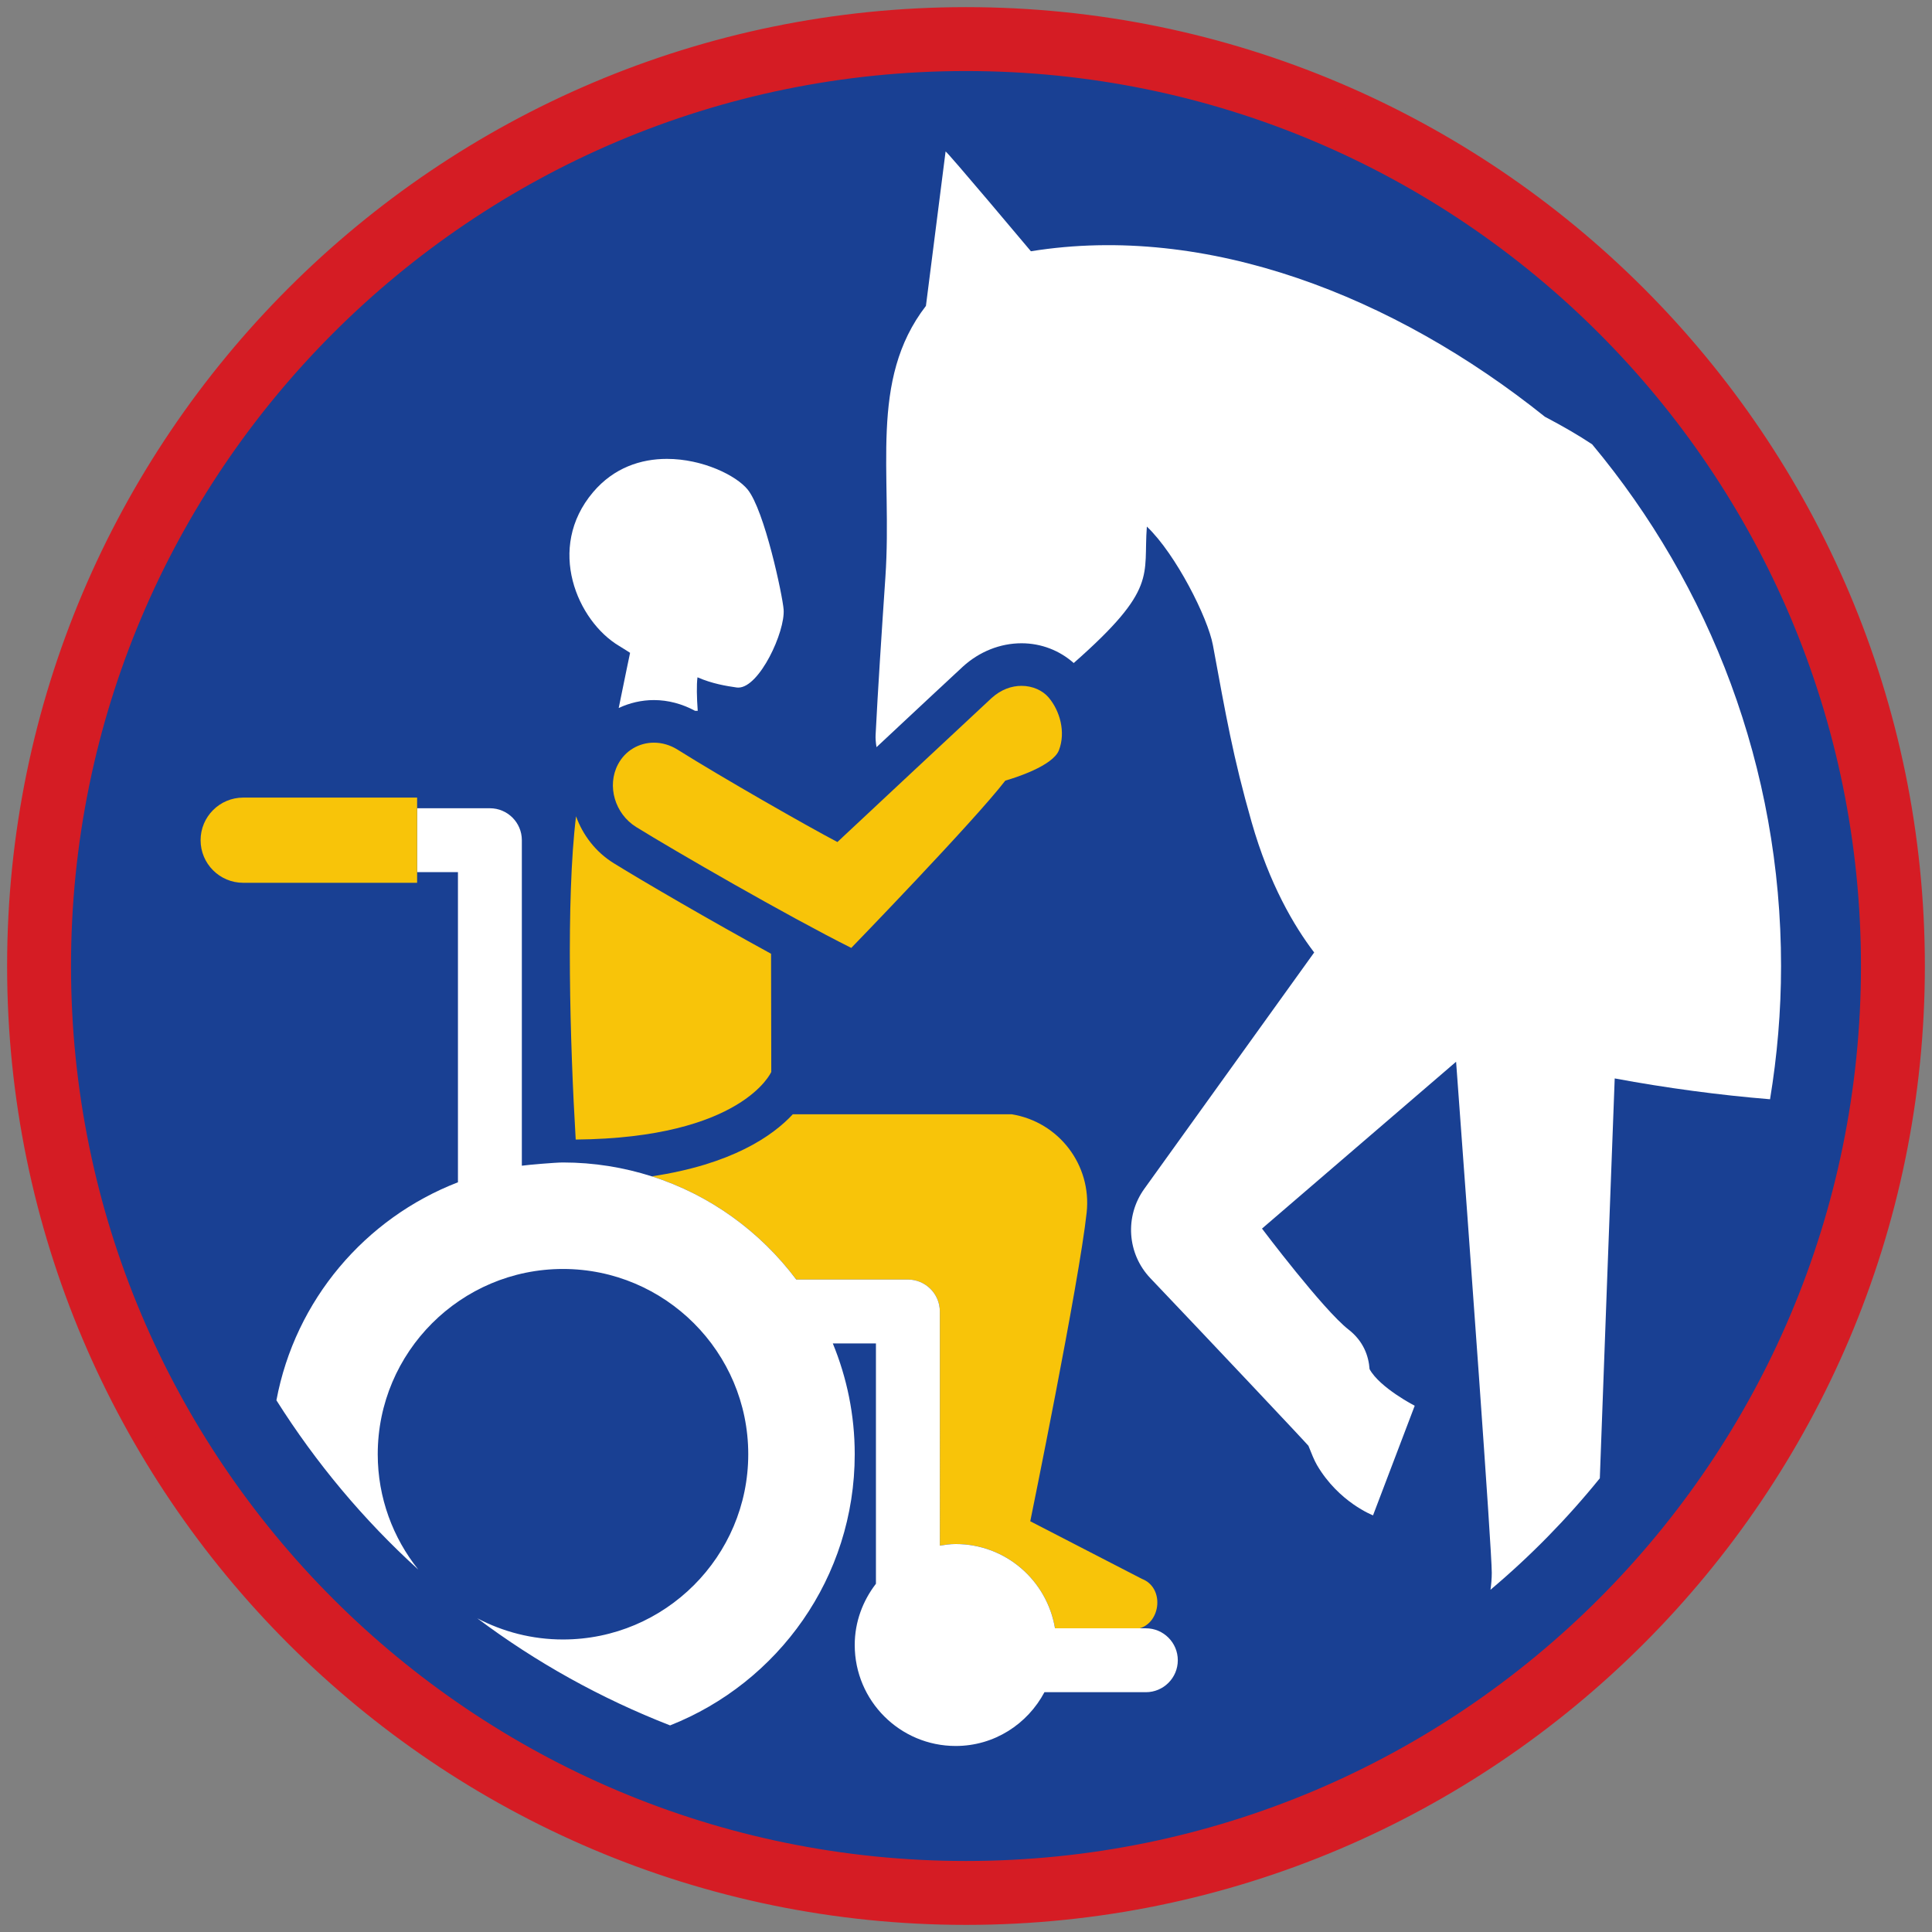 <?xml version="1.0" encoding="iso-8859-1"?>
<!-- Generator: Adobe Illustrator 22.1.0, SVG Export Plug-In . SVG Version: 6.00 Build 0)  -->
<svg version="1.1" xmlns="http://www.w3.org/2000/svg" xmlns:xlink="http://www.w3.org/1999/xlink" x="0px" y="0px"
	 viewBox="0 0 90.709 90.709" style="enable-background:new 0 0 90.709 90.709;" xml:space="preserve">
<rect x="0" y="0" width="90.709" height="90.709" fill="#808080" stroke="none"/>
<g id="ratownik-1">
	<g>
		<g>
			<circle style="fill:#194093;" cx="45.354" cy="45.355" r="43.52"/>
			<g>
				<path style="fill:#d51c24; stroke:#d51c24;" d="M45.354,2.835c23.483,0,42.52,19.037,42.52,42.52s-19.037,42.52-42.52,42.52
					s-42.52-19.037-42.52-42.52S21.871,2.835,45.354,2.835 M45.354,0.835c-24.548,0-44.52,19.971-44.52,44.52
					s19.971,44.52,44.52,44.52s44.52-19.971,44.52-44.52S69.903,0.835,45.354,0.835L45.354,0.835z"/>
			</g>
		</g>
	</g>
</g>
<g id="elementy">
	<g>
		<path style="fill:#FFFFFF;" d="M74.753,20.862c-0.623-0.416-1.37-0.849-2.22-1.296c-7.085-5.675-15.867-9.1-24.131-7.769
			c0,0-3.935-4.687-4.006-4.685l-0.923,7.25c-2.699,3.501-1.568,7.807-1.903,12.734c-0.175,2.579-0.358,5.384-0.46,7.42
			c-0.008,0.151,0.007,0.344,0.043,0.564c1.84-1.719,3.828-3.576,4.054-3.781c0.776-0.707,1.754-1.097,2.754-1.097
			c0.933,0,1.794,0.344,2.451,0.928c3.977-3.503,3.256-4.096,3.434-6.407c1.371,1.306,2.865,4.289,3.101,5.565
			c0.601,3.254,0.946,5.263,1.818,8.313c0.833,2.915,1.995,4.883,2.937,6.118l-7.976,11.097c-0.926,1.288-0.808,3.049,0.286,4.198
			c2.677,2.811,7.244,7.656,7.42,7.867c0.146,0.366,0.271,0.682,0.4,0.903c1.026,1.752,2.633,2.363,2.633,2.363l1.957-5.146
			c0,0-1.641-0.845-2.119-1.718c-0.045-0.615-0.281-1.31-0.991-1.862c-1.184-0.921-4.06-4.738-4.06-4.738l9.113-7.834
			c0.622,8.435,1.675,22.884,1.675,23.993c0,0.281-0.026,0.543-0.06,0.798c1.873-1.577,3.592-3.33,5.133-5.234
			c0.201-5.545,0.491-13.266,0.699-18.773c2.438,0.453,4.932,0.785,7.293,0.978c0.335-2.036,0.517-4.123,0.517-6.254
			C83.622,36.036,80.288,27.499,74.753,20.862z"/>
		<path style="fill:#FFFFFF;" d="M29.07,30.328c0.2,0.119,0.513,0.323,0.513,0.323s-0.252,1.194-0.534,2.59
			c0.509-0.238,1.069-0.372,1.653-0.372c0.671,0,1.331,0.18,1.931,0.504l0.126,0.001c-0.045-0.627-0.059-1.218-0.011-1.574
			c0.692,0.303,1.358,0.409,1.839,0.478c0.026,0.004,0.051,0.005,0.077,0.005c0.995,0,2.206-2.628,2.128-3.666
			c-0.049-0.653-0.897-4.662-1.692-5.637c-0.533-0.653-2.105-1.435-3.788-1.435c-1.215,0-2.487,0.407-3.467,1.564
			C25.621,25.734,27.111,29.163,29.07,30.328z"/>
		<path style="fill:#F8C409;" d="M30.602,55.23c2.74,0.875,5.095,2.594,6.783,4.845h5.242c0.828,0,1.5,0.672,1.5,1.5v10.993
			c0.244-0.039,0.49-0.075,0.745-0.075c2.35,0,4.286,1.714,4.662,3.957h3.977c0.999-0.292,1.164-1.912,0.102-2.321l-5.241-2.704
			c0,0,2.298-11.227,2.648-14.5c0.239-2.229-1.307-4.25-3.52-4.609H37.223C36.274,53.34,34.348,54.669,30.602,55.23z"/>
		<path style="fill:#F8C409;" d="M28.816,40.529c-0.855-0.53-1.45-1.322-1.771-2.203c-0.478,3.91-0.282,10.719-0.015,15.177
			c7.836-0.071,9.182-3.176,9.182-3.176l-0.01-5.547C33.384,43.239,30.186,41.377,28.816,40.529z"/>
		<path style="fill:#F8C409;" d="M46.554,32.776c-0.415,0.378-7.237,6.758-7.237,6.758c-1.415-0.743-5.375-3.003-7.507-4.339
			c-0.353-0.221-0.736-0.326-1.108-0.326c-0.692,0-1.345,0.365-1.691,1.026c-0.525,1.004-0.142,2.314,0.858,2.934
			c1.782,1.104,7.08,4.167,10.099,5.676c0,0,5.75-5.932,7.233-7.855c0.418-0.118,2.229-0.683,2.517-1.427
			c0.328-0.848,0.046-1.851-0.483-2.474c-0.281-0.331-0.751-0.548-1.274-0.548C47.501,32.201,47.001,32.369,46.554,32.776z"/>
		<path style="fill:#FFFFFF;" d="M44.871,72.494c-0.255,0-0.501,0.036-0.745,0.075V61.575c0-0.828-0.672-1.5-1.5-1.5h-5.242
			c-1.688-2.251-4.043-3.97-6.783-4.845c-1.315-0.42-2.714-0.651-4.169-0.651c-0.353,0-1.639,0.11-1.931,0.152V39.448
			c0-0.828-0.672-1.5-1.5-1.5h-3.417v3h1.917v14.561c-4.363,1.687-7.643,5.533-8.523,10.236c1.857,2.942,4.096,5.619,6.661,7.948
			c-1.188-1.488-1.904-3.369-1.904-5.416c0-4.796,3.902-8.698,8.698-8.698s8.698,3.902,8.698,8.698s-3.902,8.698-8.698,8.698
			c-1.452,0-2.818-0.362-4.023-0.994c2.752,2.065,5.795,3.759,9.051,5.028c5.074-2.006,8.669-6.945,8.669-12.732
			c0-1.843-0.369-3.597-1.029-5.202h2.025v11.283c-0.615,0.8-0.996,1.789-0.996,2.876c0,2.618,2.123,4.741,4.741,4.741
			c1.813,0,3.37-1.029,4.167-2.525h4.761c0.828,0,1.5-0.672,1.5-1.5s-0.672-1.5-1.5-1.5h-0.289h-3.977
			C49.158,74.207,47.221,72.494,44.871,72.494z"/>
		<path style="fill:#F8C409;" d="M19.584,37.448h-8.166c-1.104,0-2,0.896-2,2s0.896,2,2,2h8.166V37.448z"/>
	</g>
</g>
</svg>
